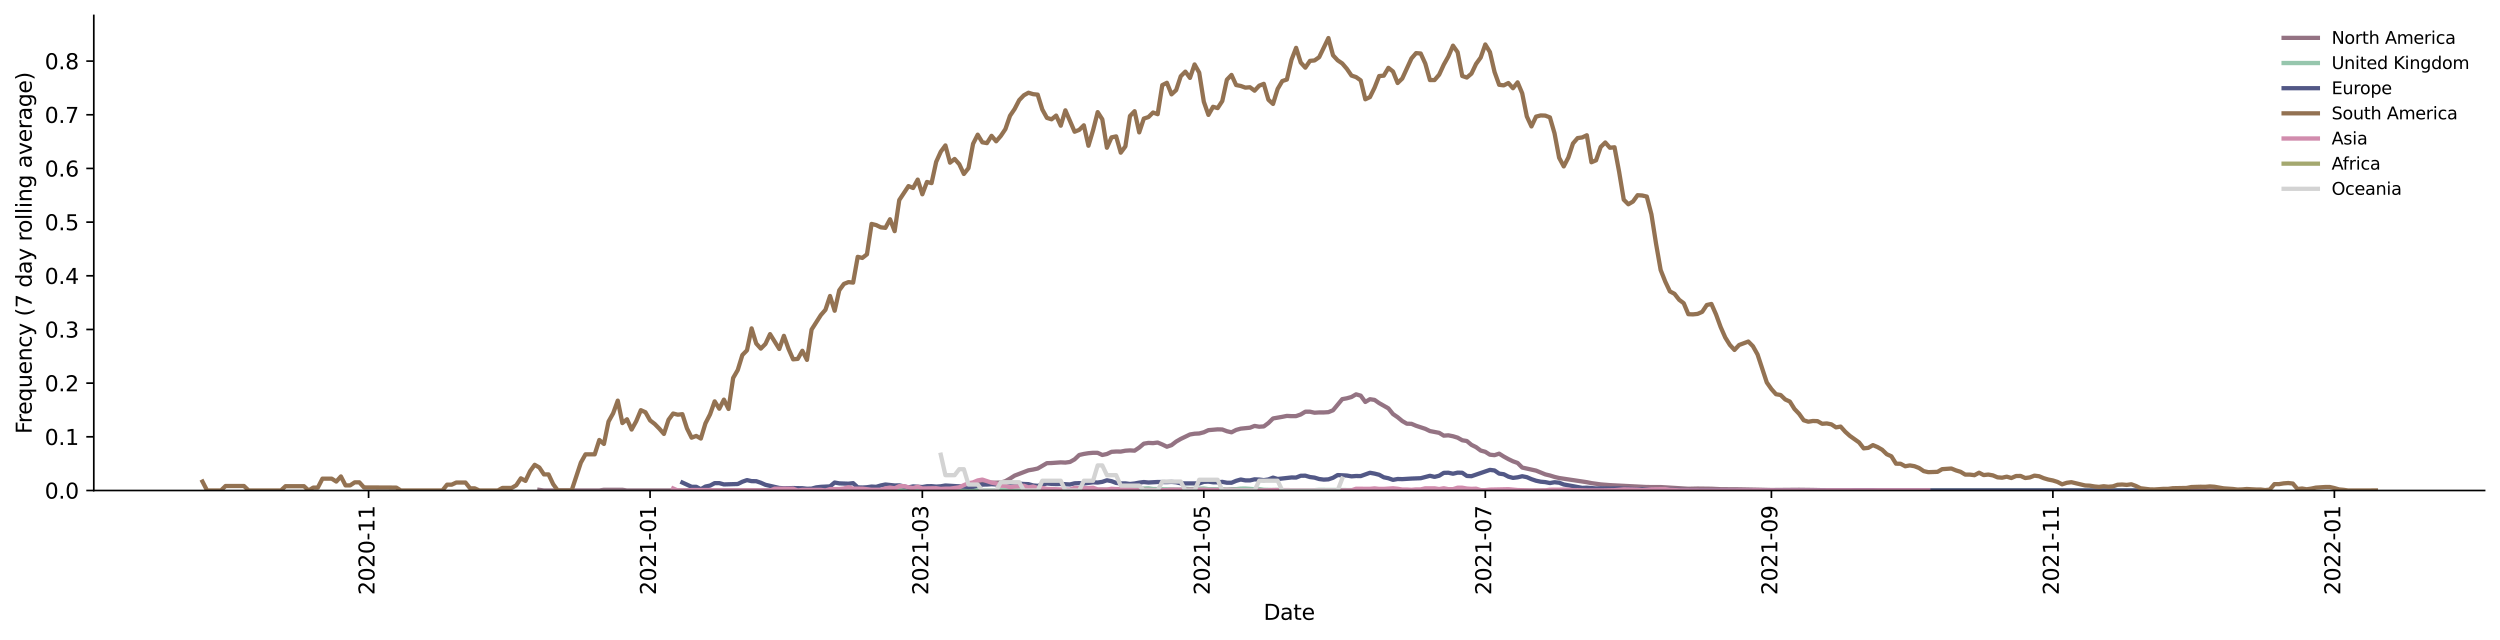 <?xml version="1.0" encoding="utf-8" standalone="no"?>
<!DOCTYPE svg PUBLIC "-//W3C//DTD SVG 1.1//EN"
  "http://www.w3.org/Graphics/SVG/1.1/DTD/svg11.dtd">
<svg xmlns:xlink="http://www.w3.org/1999/xlink" width="1166.981pt" height="298.621pt" viewBox="0 0 1166.981 298.621" xmlns="http://www.w3.org/2000/svg" version="1.1">
 <defs>
  <style type="text/css">*{stroke-linejoin: round; stroke-linecap: butt}</style>
 </defs>
 <g id="figure_1">
  <g id="patch_1">
   <path d="M 0 298.621 
L 1166.981 298.621 
L 1166.981 0 
L 0 0 
z
" style="fill: #ffffff"/>
  </g>
  <g id="axes_1">
   <g id="patch_2">
    <path d="M 43.781 228.96 
L 1159.781 228.96 
L 1159.781 7.2 
L 43.781 7.2 
z
" style="fill: #ffffff"/>
   </g>
   <g id="matplotlib.axis_1">
    <g id="xtick_1">
     <g id="line2d_1">
      <defs>
       <path id="m82db51ea83" d="M 0 0 
L 0 3.5 
" style="stroke: #000000; stroke-width: 0.8"/>
      </defs>
      <g>
       <use xlink:href="#m82db51ea83" x="172.053" y="228.96" style="stroke: #000000; stroke-width: 0.8"/>
      </g>
     </g>
     <g id="text_1">
      <!-- 2020-11 -->
      <g transform="translate(174.813 277.743)rotate(-90)scale(0.1 -0.1)">
       <defs>
        <path id="DejaVuSans-32" d="M 1228 531 
L 3431 531 
L 3431 0 
L 469 0 
L 469 531 
Q 828 903 1448 1529 
Q 2069 2156 2228 2338 
Q 2531 2678 2651 2914 
Q 2772 3150 2772 3378 
Q 2772 3750 2511 3984 
Q 2250 4219 1831 4219 
Q 1534 4219 1204 4116 
Q 875 4013 500 3803 
L 500 4441 
Q 881 4594 1212 4672 
Q 1544 4750 1819 4750 
Q 2544 4750 2975 4387 
Q 3406 4025 3406 3419 
Q 3406 3131 3298 2873 
Q 3191 2616 2906 2266 
Q 2828 2175 2409 1742 
Q 1991 1309 1228 531 
z
" transform="scale(0.016)"/>
        <path id="DejaVuSans-30" d="M 2034 4250 
Q 1547 4250 1301 3770 
Q 1056 3291 1056 2328 
Q 1056 1369 1301 889 
Q 1547 409 2034 409 
Q 2525 409 2770 889 
Q 3016 1369 3016 2328 
Q 3016 3291 2770 3770 
Q 2525 4250 2034 4250 
z
M 2034 4750 
Q 2819 4750 3233 4129 
Q 3647 3509 3647 2328 
Q 3647 1150 3233 529 
Q 2819 -91 2034 -91 
Q 1250 -91 836 529 
Q 422 1150 422 2328 
Q 422 3509 836 4129 
Q 1250 4750 2034 4750 
z
" transform="scale(0.016)"/>
        <path id="DejaVuSans-2d" d="M 313 2009 
L 1997 2009 
L 1997 1497 
L 313 1497 
L 313 2009 
z
" transform="scale(0.016)"/>
        <path id="DejaVuSans-31" d="M 794 531 
L 1825 531 
L 1825 4091 
L 703 3866 
L 703 4441 
L 1819 4666 
L 2450 4666 
L 2450 531 
L 3481 531 
L 3481 0 
L 794 0 
L 794 531 
z
" transform="scale(0.016)"/>
       </defs>
       <use xlink:href="#DejaVuSans-32"/>
       <use xlink:href="#DejaVuSans-30" x="63.623"/>
       <use xlink:href="#DejaVuSans-32" x="127.246"/>
       <use xlink:href="#DejaVuSans-30" x="190.869"/>
       <use xlink:href="#DejaVuSans-2d" x="254.492"/>
       <use xlink:href="#DejaVuSans-31" x="290.576"/>
       <use xlink:href="#DejaVuSans-31" x="354.199"/>
      </g>
     </g>
    </g>
    <g id="xtick_2">
     <g id="line2d_2">
      <g>
       <use xlink:href="#m82db51ea83" x="303.449" y="228.96" style="stroke: #000000; stroke-width: 0.8"/>
      </g>
     </g>
     <g id="text_2">
      <!-- 2021-01 -->
      <g transform="translate(306.208 277.743)rotate(-90)scale(0.1 -0.1)">
       <use xlink:href="#DejaVuSans-32"/>
       <use xlink:href="#DejaVuSans-30" x="63.623"/>
       <use xlink:href="#DejaVuSans-32" x="127.246"/>
       <use xlink:href="#DejaVuSans-31" x="190.869"/>
       <use xlink:href="#DejaVuSans-2d" x="254.492"/>
       <use xlink:href="#DejaVuSans-30" x="290.576"/>
       <use xlink:href="#DejaVuSans-31" x="354.199"/>
      </g>
     </g>
    </g>
    <g id="xtick_3">
     <g id="line2d_3">
      <g>
       <use xlink:href="#m82db51ea83" x="430.536" y="228.96" style="stroke: #000000; stroke-width: 0.8"/>
      </g>
     </g>
     <g id="text_3">
      <!-- 2021-03 -->
      <g transform="translate(433.296 277.743)rotate(-90)scale(0.1 -0.1)">
       <defs>
        <path id="DejaVuSans-33" d="M 2597 2516 
Q 3050 2419 3304 2112 
Q 3559 1806 3559 1356 
Q 3559 666 3084 287 
Q 2609 -91 1734 -91 
Q 1441 -91 1130 -33 
Q 819 25 488 141 
L 488 750 
Q 750 597 1062 519 
Q 1375 441 1716 441 
Q 2309 441 2620 675 
Q 2931 909 2931 1356 
Q 2931 1769 2642 2001 
Q 2353 2234 1838 2234 
L 1294 2234 
L 1294 2753 
L 1863 2753 
Q 2328 2753 2575 2939 
Q 2822 3125 2822 3475 
Q 2822 3834 2567 4026 
Q 2313 4219 1838 4219 
Q 1578 4219 1281 4162 
Q 984 4106 628 3988 
L 628 4550 
Q 988 4650 1302 4700 
Q 1616 4750 1894 4750 
Q 2613 4750 3031 4423 
Q 3450 4097 3450 3541 
Q 3450 3153 3228 2886 
Q 3006 2619 2597 2516 
z
" transform="scale(0.016)"/>
       </defs>
       <use xlink:href="#DejaVuSans-32"/>
       <use xlink:href="#DejaVuSans-30" x="63.623"/>
       <use xlink:href="#DejaVuSans-32" x="127.246"/>
       <use xlink:href="#DejaVuSans-31" x="190.869"/>
       <use xlink:href="#DejaVuSans-2d" x="254.492"/>
       <use xlink:href="#DejaVuSans-30" x="290.576"/>
       <use xlink:href="#DejaVuSans-33" x="354.199"/>
      </g>
     </g>
    </g>
    <g id="xtick_4">
     <g id="line2d_4">
      <g>
       <use xlink:href="#m82db51ea83" x="561.932" y="228.96" style="stroke: #000000; stroke-width: 0.8"/>
      </g>
     </g>
     <g id="text_4">
      <!-- 2021-05 -->
      <g transform="translate(564.691 277.743)rotate(-90)scale(0.1 -0.1)">
       <defs>
        <path id="DejaVuSans-35" d="M 691 4666 
L 3169 4666 
L 3169 4134 
L 1269 4134 
L 1269 2991 
Q 1406 3038 1543 3061 
Q 1681 3084 1819 3084 
Q 2600 3084 3056 2656 
Q 3513 2228 3513 1497 
Q 3513 744 3044 326 
Q 2575 -91 1722 -91 
Q 1428 -91 1123 -41 
Q 819 9 494 109 
L 494 744 
Q 775 591 1075 516 
Q 1375 441 1709 441 
Q 2250 441 2565 725 
Q 2881 1009 2881 1497 
Q 2881 1984 2565 2268 
Q 2250 2553 1709 2553 
Q 1456 2553 1204 2497 
Q 953 2441 691 2322 
L 691 4666 
z
" transform="scale(0.016)"/>
       </defs>
       <use xlink:href="#DejaVuSans-32"/>
       <use xlink:href="#DejaVuSans-30" x="63.623"/>
       <use xlink:href="#DejaVuSans-32" x="127.246"/>
       <use xlink:href="#DejaVuSans-31" x="190.869"/>
       <use xlink:href="#DejaVuSans-2d" x="254.492"/>
       <use xlink:href="#DejaVuSans-30" x="290.576"/>
       <use xlink:href="#DejaVuSans-35" x="354.199"/>
      </g>
     </g>
    </g>
    <g id="xtick_5">
     <g id="line2d_5">
      <g>
       <use xlink:href="#m82db51ea83" x="693.327" y="228.96" style="stroke: #000000; stroke-width: 0.8"/>
      </g>
     </g>
     <g id="text_5">
      <!-- 2021-07 -->
      <g transform="translate(696.087 277.743)rotate(-90)scale(0.1 -0.1)">
       <defs>
        <path id="DejaVuSans-37" d="M 525 4666 
L 3525 4666 
L 3525 4397 
L 1831 0 
L 1172 0 
L 2766 4134 
L 525 4134 
L 525 4666 
z
" transform="scale(0.016)"/>
       </defs>
       <use xlink:href="#DejaVuSans-32"/>
       <use xlink:href="#DejaVuSans-30" x="63.623"/>
       <use xlink:href="#DejaVuSans-32" x="127.246"/>
       <use xlink:href="#DejaVuSans-31" x="190.869"/>
       <use xlink:href="#DejaVuSans-2d" x="254.492"/>
       <use xlink:href="#DejaVuSans-30" x="290.576"/>
       <use xlink:href="#DejaVuSans-37" x="354.199"/>
      </g>
     </g>
    </g>
    <g id="xtick_6">
     <g id="line2d_6">
      <g>
       <use xlink:href="#m82db51ea83" x="826.877" y="228.96" style="stroke: #000000; stroke-width: 0.8"/>
      </g>
     </g>
     <g id="text_6">
      <!-- 2021-09 -->
      <g transform="translate(829.636 277.743)rotate(-90)scale(0.1 -0.1)">
       <defs>
        <path id="DejaVuSans-39" d="M 703 97 
L 703 672 
Q 941 559 1184 500 
Q 1428 441 1663 441 
Q 2288 441 2617 861 
Q 2947 1281 2994 2138 
Q 2813 1869 2534 1725 
Q 2256 1581 1919 1581 
Q 1219 1581 811 2004 
Q 403 2428 403 3163 
Q 403 3881 828 4315 
Q 1253 4750 1959 4750 
Q 2769 4750 3195 4129 
Q 3622 3509 3622 2328 
Q 3622 1225 3098 567 
Q 2575 -91 1691 -91 
Q 1453 -91 1209 -44 
Q 966 3 703 97 
z
M 1959 2075 
Q 2384 2075 2632 2365 
Q 2881 2656 2881 3163 
Q 2881 3666 2632 3958 
Q 2384 4250 1959 4250 
Q 1534 4250 1286 3958 
Q 1038 3666 1038 3163 
Q 1038 2656 1286 2365 
Q 1534 2075 1959 2075 
z
" transform="scale(0.016)"/>
       </defs>
       <use xlink:href="#DejaVuSans-32"/>
       <use xlink:href="#DejaVuSans-30" x="63.623"/>
       <use xlink:href="#DejaVuSans-32" x="127.246"/>
       <use xlink:href="#DejaVuSans-31" x="190.869"/>
       <use xlink:href="#DejaVuSans-2d" x="254.492"/>
       <use xlink:href="#DejaVuSans-30" x="290.576"/>
       <use xlink:href="#DejaVuSans-39" x="354.199"/>
      </g>
     </g>
    </g>
    <g id="xtick_7">
     <g id="line2d_7">
      <g>
       <use xlink:href="#m82db51ea83" x="958.272" y="228.96" style="stroke: #000000; stroke-width: 0.8"/>
      </g>
     </g>
     <g id="text_7">
      <!-- 2021-11 -->
      <g transform="translate(961.032 277.743)rotate(-90)scale(0.1 -0.1)">
       <use xlink:href="#DejaVuSans-32"/>
       <use xlink:href="#DejaVuSans-30" x="63.623"/>
       <use xlink:href="#DejaVuSans-32" x="127.246"/>
       <use xlink:href="#DejaVuSans-31" x="190.869"/>
       <use xlink:href="#DejaVuSans-2d" x="254.492"/>
       <use xlink:href="#DejaVuSans-31" x="290.576"/>
       <use xlink:href="#DejaVuSans-31" x="354.199"/>
      </g>
     </g>
    </g>
    <g id="xtick_8">
     <g id="line2d_8">
      <g>
       <use xlink:href="#m82db51ea83" x="1089.668" y="228.96" style="stroke: #000000; stroke-width: 0.8"/>
      </g>
     </g>
     <g id="text_8">
      <!-- 2022-01 -->
      <g transform="translate(1092.427 277.743)rotate(-90)scale(0.1 -0.1)">
       <use xlink:href="#DejaVuSans-32"/>
       <use xlink:href="#DejaVuSans-30" x="63.623"/>
       <use xlink:href="#DejaVuSans-32" x="127.246"/>
       <use xlink:href="#DejaVuSans-32" x="190.869"/>
       <use xlink:href="#DejaVuSans-2d" x="254.492"/>
       <use xlink:href="#DejaVuSans-30" x="290.576"/>
       <use xlink:href="#DejaVuSans-31" x="354.199"/>
      </g>
     </g>
    </g>
    <g id="text_9">
     <!-- Date -->
     <g transform="translate(589.83 289.341)scale(0.1 -0.1)">
      <defs>
       <path id="DejaVuSans-44" d="M 1259 4147 
L 1259 519 
L 2022 519 
Q 2988 519 3436 956 
Q 3884 1394 3884 2338 
Q 3884 3275 3436 3711 
Q 2988 4147 2022 4147 
L 1259 4147 
z
M 628 4666 
L 1925 4666 
Q 3281 4666 3915 4102 
Q 4550 3538 4550 2338 
Q 4550 1131 3912 565 
Q 3275 0 1925 0 
L 628 0 
L 628 4666 
z
" transform="scale(0.016)"/>
       <path id="DejaVuSans-61" d="M 2194 1759 
Q 1497 1759 1228 1600 
Q 959 1441 959 1056 
Q 959 750 1161 570 
Q 1363 391 1709 391 
Q 2188 391 2477 730 
Q 2766 1069 2766 1631 
L 2766 1759 
L 2194 1759 
z
M 3341 1997 
L 3341 0 
L 2766 0 
L 2766 531 
Q 2569 213 2275 61 
Q 1981 -91 1556 -91 
Q 1019 -91 701 211 
Q 384 513 384 1019 
Q 384 1609 779 1909 
Q 1175 2209 1959 2209 
L 2766 2209 
L 2766 2266 
Q 2766 2663 2505 2880 
Q 2244 3097 1772 3097 
Q 1472 3097 1187 3025 
Q 903 2953 641 2809 
L 641 3341 
Q 956 3463 1253 3523 
Q 1550 3584 1831 3584 
Q 2591 3584 2966 3190 
Q 3341 2797 3341 1997 
z
" transform="scale(0.016)"/>
       <path id="DejaVuSans-74" d="M 1172 4494 
L 1172 3500 
L 2356 3500 
L 2356 3053 
L 1172 3053 
L 1172 1153 
Q 1172 725 1289 603 
Q 1406 481 1766 481 
L 2356 481 
L 2356 0 
L 1766 0 
Q 1100 0 847 248 
Q 594 497 594 1153 
L 594 3053 
L 172 3053 
L 172 3500 
L 594 3500 
L 594 4494 
L 1172 4494 
z
" transform="scale(0.016)"/>
       <path id="DejaVuSans-65" d="M 3597 1894 
L 3597 1613 
L 953 1613 
Q 991 1019 1311 708 
Q 1631 397 2203 397 
Q 2534 397 2845 478 
Q 3156 559 3463 722 
L 3463 178 
Q 3153 47 2828 -22 
Q 2503 -91 2169 -91 
Q 1331 -91 842 396 
Q 353 884 353 1716 
Q 353 2575 817 3079 
Q 1281 3584 2069 3584 
Q 2775 3584 3186 3129 
Q 3597 2675 3597 1894 
z
M 3022 2063 
Q 3016 2534 2758 2815 
Q 2500 3097 2075 3097 
Q 1594 3097 1305 2825 
Q 1016 2553 972 2059 
L 3022 2063 
z
" transform="scale(0.016)"/>
      </defs>
      <use xlink:href="#DejaVuSans-44"/>
      <use xlink:href="#DejaVuSans-61" x="77.002"/>
      <use xlink:href="#DejaVuSans-74" x="138.281"/>
      <use xlink:href="#DejaVuSans-65" x="177.49"/>
     </g>
    </g>
   </g>
   <g id="matplotlib.axis_2">
    <g id="ytick_1">
     <g id="line2d_9">
      <defs>
       <path id="m515e24066c" d="M 0 0 
L -3.5 0 
" style="stroke: #000000; stroke-width: 0.8"/>
      </defs>
      <g>
       <use xlink:href="#m515e24066c" x="43.781" y="228.96" style="stroke: #000000; stroke-width: 0.8"/>
      </g>
     </g>
     <g id="text_10">
      <!-- 0.0 -->
      <g transform="translate(20.878 232.759)scale(0.1 -0.1)">
       <defs>
        <path id="DejaVuSans-2e" d="M 684 794 
L 1344 794 
L 1344 0 
L 684 0 
L 684 794 
z
" transform="scale(0.016)"/>
       </defs>
       <use xlink:href="#DejaVuSans-30"/>
       <use xlink:href="#DejaVuSans-2e" x="63.623"/>
       <use xlink:href="#DejaVuSans-30" x="95.41"/>
      </g>
     </g>
    </g>
    <g id="ytick_2">
     <g id="line2d_10">
      <g>
       <use xlink:href="#m515e24066c" x="43.781" y="203.904" style="stroke: #000000; stroke-width: 0.8"/>
      </g>
     </g>
     <g id="text_11">
      <!-- 0.1 -->
      <g transform="translate(20.878 207.704)scale(0.1 -0.1)">
       <use xlink:href="#DejaVuSans-30"/>
       <use xlink:href="#DejaVuSans-2e" x="63.623"/>
       <use xlink:href="#DejaVuSans-31" x="95.41"/>
      </g>
     </g>
    </g>
    <g id="ytick_3">
     <g id="line2d_11">
      <g>
       <use xlink:href="#m515e24066c" x="43.781" y="178.849" style="stroke: #000000; stroke-width: 0.8"/>
      </g>
     </g>
     <g id="text_12">
      <!-- 0.2 -->
      <g transform="translate(20.878 182.648)scale(0.1 -0.1)">
       <use xlink:href="#DejaVuSans-30"/>
       <use xlink:href="#DejaVuSans-2e" x="63.623"/>
       <use xlink:href="#DejaVuSans-32" x="95.41"/>
      </g>
     </g>
    </g>
    <g id="ytick_4">
     <g id="line2d_12">
      <g>
       <use xlink:href="#m515e24066c" x="43.781" y="153.793" style="stroke: #000000; stroke-width: 0.8"/>
      </g>
     </g>
     <g id="text_13">
      <!-- 0.3 -->
      <g transform="translate(20.878 157.593)scale(0.1 -0.1)">
       <use xlink:href="#DejaVuSans-30"/>
       <use xlink:href="#DejaVuSans-2e" x="63.623"/>
       <use xlink:href="#DejaVuSans-33" x="95.41"/>
      </g>
     </g>
    </g>
    <g id="ytick_5">
     <g id="line2d_13">
      <g>
       <use xlink:href="#m515e24066c" x="43.781" y="128.738" style="stroke: #000000; stroke-width: 0.8"/>
      </g>
     </g>
     <g id="text_14">
      <!-- 0.4 -->
      <g transform="translate(20.878 132.537)scale(0.1 -0.1)">
       <defs>
        <path id="DejaVuSans-34" d="M 2419 4116 
L 825 1625 
L 2419 1625 
L 2419 4116 
z
M 2253 4666 
L 3047 4666 
L 3047 1625 
L 3713 1625 
L 3713 1100 
L 3047 1100 
L 3047 0 
L 2419 0 
L 2419 1100 
L 313 1100 
L 313 1709 
L 2253 4666 
z
" transform="scale(0.016)"/>
       </defs>
       <use xlink:href="#DejaVuSans-30"/>
       <use xlink:href="#DejaVuSans-2e" x="63.623"/>
       <use xlink:href="#DejaVuSans-34" x="95.41"/>
      </g>
     </g>
    </g>
    <g id="ytick_6">
     <g id="line2d_14">
      <g>
       <use xlink:href="#m515e24066c" x="43.781" y="103.682" style="stroke: #000000; stroke-width: 0.8"/>
      </g>
     </g>
     <g id="text_15">
      <!-- 0.5 -->
      <g transform="translate(20.878 107.482)scale(0.1 -0.1)">
       <use xlink:href="#DejaVuSans-30"/>
       <use xlink:href="#DejaVuSans-2e" x="63.623"/>
       <use xlink:href="#DejaVuSans-35" x="95.41"/>
      </g>
     </g>
    </g>
    <g id="ytick_7">
     <g id="line2d_15">
      <g>
       <use xlink:href="#m515e24066c" x="43.781" y="78.627" style="stroke: #000000; stroke-width: 0.8"/>
      </g>
     </g>
     <g id="text_16">
      <!-- 0.6 -->
      <g transform="translate(20.878 82.426)scale(0.1 -0.1)">
       <defs>
        <path id="DejaVuSans-36" d="M 2113 2584 
Q 1688 2584 1439 2293 
Q 1191 2003 1191 1497 
Q 1191 994 1439 701 
Q 1688 409 2113 409 
Q 2538 409 2786 701 
Q 3034 994 3034 1497 
Q 3034 2003 2786 2293 
Q 2538 2584 2113 2584 
z
M 3366 4563 
L 3366 3988 
Q 3128 4100 2886 4159 
Q 2644 4219 2406 4219 
Q 1781 4219 1451 3797 
Q 1122 3375 1075 2522 
Q 1259 2794 1537 2939 
Q 1816 3084 2150 3084 
Q 2853 3084 3261 2657 
Q 3669 2231 3669 1497 
Q 3669 778 3244 343 
Q 2819 -91 2113 -91 
Q 1303 -91 875 529 
Q 447 1150 447 2328 
Q 447 3434 972 4092 
Q 1497 4750 2381 4750 
Q 2619 4750 2861 4703 
Q 3103 4656 3366 4563 
z
" transform="scale(0.016)"/>
       </defs>
       <use xlink:href="#DejaVuSans-30"/>
       <use xlink:href="#DejaVuSans-2e" x="63.623"/>
       <use xlink:href="#DejaVuSans-36" x="95.41"/>
      </g>
     </g>
    </g>
    <g id="ytick_8">
     <g id="line2d_16">
      <g>
       <use xlink:href="#m515e24066c" x="43.781" y="53.571" style="stroke: #000000; stroke-width: 0.8"/>
      </g>
     </g>
     <g id="text_17">
      <!-- 0.7 -->
      <g transform="translate(20.878 57.371)scale(0.1 -0.1)">
       <use xlink:href="#DejaVuSans-30"/>
       <use xlink:href="#DejaVuSans-2e" x="63.623"/>
       <use xlink:href="#DejaVuSans-37" x="95.41"/>
      </g>
     </g>
    </g>
    <g id="ytick_9">
     <g id="line2d_17">
      <g>
       <use xlink:href="#m515e24066c" x="43.781" y="28.516" style="stroke: #000000; stroke-width: 0.8"/>
      </g>
     </g>
     <g id="text_18">
      <!-- 0.8 -->
      <g transform="translate(20.878 32.315)scale(0.1 -0.1)">
       <defs>
        <path id="DejaVuSans-38" d="M 2034 2216 
Q 1584 2216 1326 1975 
Q 1069 1734 1069 1313 
Q 1069 891 1326 650 
Q 1584 409 2034 409 
Q 2484 409 2743 651 
Q 3003 894 3003 1313 
Q 3003 1734 2745 1975 
Q 2488 2216 2034 2216 
z
M 1403 2484 
Q 997 2584 770 2862 
Q 544 3141 544 3541 
Q 544 4100 942 4425 
Q 1341 4750 2034 4750 
Q 2731 4750 3128 4425 
Q 3525 4100 3525 3541 
Q 3525 3141 3298 2862 
Q 3072 2584 2669 2484 
Q 3125 2378 3379 2068 
Q 3634 1759 3634 1313 
Q 3634 634 3220 271 
Q 2806 -91 2034 -91 
Q 1263 -91 848 271 
Q 434 634 434 1313 
Q 434 1759 690 2068 
Q 947 2378 1403 2484 
z
M 1172 3481 
Q 1172 3119 1398 2916 
Q 1625 2713 2034 2713 
Q 2441 2713 2670 2916 
Q 2900 3119 2900 3481 
Q 2900 3844 2670 4047 
Q 2441 4250 2034 4250 
Q 1625 4250 1398 4047 
Q 1172 3844 1172 3481 
z
" transform="scale(0.016)"/>
       </defs>
       <use xlink:href="#DejaVuSans-30"/>
       <use xlink:href="#DejaVuSans-2e" x="63.623"/>
       <use xlink:href="#DejaVuSans-38" x="95.41"/>
      </g>
     </g>
    </g>
    <g id="text_19">
     <!-- Frequency (7 day rolling average) -->
     <g transform="translate(14.798 202.529)rotate(-90)scale(0.1 -0.1)">
      <defs>
       <path id="DejaVuSans-46" d="M 628 4666 
L 3309 4666 
L 3309 4134 
L 1259 4134 
L 1259 2759 
L 3109 2759 
L 3109 2228 
L 1259 2228 
L 1259 0 
L 628 0 
L 628 4666 
z
" transform="scale(0.016)"/>
       <path id="DejaVuSans-72" d="M 2631 2963 
Q 2534 3019 2420 3045 
Q 2306 3072 2169 3072 
Q 1681 3072 1420 2755 
Q 1159 2438 1159 1844 
L 1159 0 
L 581 0 
L 581 3500 
L 1159 3500 
L 1159 2956 
Q 1341 3275 1631 3429 
Q 1922 3584 2338 3584 
Q 2397 3584 2469 3576 
Q 2541 3569 2628 3553 
L 2631 2963 
z
" transform="scale(0.016)"/>
       <path id="DejaVuSans-71" d="M 947 1747 
Q 947 1113 1208 752 
Q 1469 391 1925 391 
Q 2381 391 2643 752 
Q 2906 1113 2906 1747 
Q 2906 2381 2643 2742 
Q 2381 3103 1925 3103 
Q 1469 3103 1208 2742 
Q 947 2381 947 1747 
z
M 2906 525 
Q 2725 213 2448 61 
Q 2172 -91 1784 -91 
Q 1150 -91 751 415 
Q 353 922 353 1747 
Q 353 2572 751 3078 
Q 1150 3584 1784 3584 
Q 2172 3584 2448 3432 
Q 2725 3281 2906 2969 
L 2906 3500 
L 3481 3500 
L 3481 -1331 
L 2906 -1331 
L 2906 525 
z
" transform="scale(0.016)"/>
       <path id="DejaVuSans-75" d="M 544 1381 
L 544 3500 
L 1119 3500 
L 1119 1403 
Q 1119 906 1312 657 
Q 1506 409 1894 409 
Q 2359 409 2629 706 
Q 2900 1003 2900 1516 
L 2900 3500 
L 3475 3500 
L 3475 0 
L 2900 0 
L 2900 538 
Q 2691 219 2414 64 
Q 2138 -91 1772 -91 
Q 1169 -91 856 284 
Q 544 659 544 1381 
z
M 1991 3584 
L 1991 3584 
z
" transform="scale(0.016)"/>
       <path id="DejaVuSans-6e" d="M 3513 2113 
L 3513 0 
L 2938 0 
L 2938 2094 
Q 2938 2591 2744 2837 
Q 2550 3084 2163 3084 
Q 1697 3084 1428 2787 
Q 1159 2491 1159 1978 
L 1159 0 
L 581 0 
L 581 3500 
L 1159 3500 
L 1159 2956 
Q 1366 3272 1645 3428 
Q 1925 3584 2291 3584 
Q 2894 3584 3203 3211 
Q 3513 2838 3513 2113 
z
" transform="scale(0.016)"/>
       <path id="DejaVuSans-63" d="M 3122 3366 
L 3122 2828 
Q 2878 2963 2633 3030 
Q 2388 3097 2138 3097 
Q 1578 3097 1268 2742 
Q 959 2388 959 1747 
Q 959 1106 1268 751 
Q 1578 397 2138 397 
Q 2388 397 2633 464 
Q 2878 531 3122 666 
L 3122 134 
Q 2881 22 2623 -34 
Q 2366 -91 2075 -91 
Q 1284 -91 818 406 
Q 353 903 353 1747 
Q 353 2603 823 3093 
Q 1294 3584 2113 3584 
Q 2378 3584 2631 3529 
Q 2884 3475 3122 3366 
z
" transform="scale(0.016)"/>
       <path id="DejaVuSans-79" d="M 2059 -325 
Q 1816 -950 1584 -1140 
Q 1353 -1331 966 -1331 
L 506 -1331 
L 506 -850 
L 844 -850 
Q 1081 -850 1212 -737 
Q 1344 -625 1503 -206 
L 1606 56 
L 191 3500 
L 800 3500 
L 1894 763 
L 2988 3500 
L 3597 3500 
L 2059 -325 
z
" transform="scale(0.016)"/>
       <path id="DejaVuSans-20" transform="scale(0.016)"/>
       <path id="DejaVuSans-28" d="M 1984 4856 
Q 1566 4138 1362 3434 
Q 1159 2731 1159 2009 
Q 1159 1288 1364 580 
Q 1569 -128 1984 -844 
L 1484 -844 
Q 1016 -109 783 600 
Q 550 1309 550 2009 
Q 550 2706 781 3412 
Q 1013 4119 1484 4856 
L 1984 4856 
z
" transform="scale(0.016)"/>
       <path id="DejaVuSans-64" d="M 2906 2969 
L 2906 4863 
L 3481 4863 
L 3481 0 
L 2906 0 
L 2906 525 
Q 2725 213 2448 61 
Q 2172 -91 1784 -91 
Q 1150 -91 751 415 
Q 353 922 353 1747 
Q 353 2572 751 3078 
Q 1150 3584 1784 3584 
Q 2172 3584 2448 3432 
Q 2725 3281 2906 2969 
z
M 947 1747 
Q 947 1113 1208 752 
Q 1469 391 1925 391 
Q 2381 391 2643 752 
Q 2906 1113 2906 1747 
Q 2906 2381 2643 2742 
Q 2381 3103 1925 3103 
Q 1469 3103 1208 2742 
Q 947 2381 947 1747 
z
" transform="scale(0.016)"/>
       <path id="DejaVuSans-6f" d="M 1959 3097 
Q 1497 3097 1228 2736 
Q 959 2375 959 1747 
Q 959 1119 1226 758 
Q 1494 397 1959 397 
Q 2419 397 2687 759 
Q 2956 1122 2956 1747 
Q 2956 2369 2687 2733 
Q 2419 3097 1959 3097 
z
M 1959 3584 
Q 2709 3584 3137 3096 
Q 3566 2609 3566 1747 
Q 3566 888 3137 398 
Q 2709 -91 1959 -91 
Q 1206 -91 779 398 
Q 353 888 353 1747 
Q 353 2609 779 3096 
Q 1206 3584 1959 3584 
z
" transform="scale(0.016)"/>
       <path id="DejaVuSans-6c" d="M 603 4863 
L 1178 4863 
L 1178 0 
L 603 0 
L 603 4863 
z
" transform="scale(0.016)"/>
       <path id="DejaVuSans-69" d="M 603 3500 
L 1178 3500 
L 1178 0 
L 603 0 
L 603 3500 
z
M 603 4863 
L 1178 4863 
L 1178 4134 
L 603 4134 
L 603 4863 
z
" transform="scale(0.016)"/>
       <path id="DejaVuSans-67" d="M 2906 1791 
Q 2906 2416 2648 2759 
Q 2391 3103 1925 3103 
Q 1463 3103 1205 2759 
Q 947 2416 947 1791 
Q 947 1169 1205 825 
Q 1463 481 1925 481 
Q 2391 481 2648 825 
Q 2906 1169 2906 1791 
z
M 3481 434 
Q 3481 -459 3084 -895 
Q 2688 -1331 1869 -1331 
Q 1566 -1331 1297 -1286 
Q 1028 -1241 775 -1147 
L 775 -588 
Q 1028 -725 1275 -790 
Q 1522 -856 1778 -856 
Q 2344 -856 2625 -561 
Q 2906 -266 2906 331 
L 2906 616 
Q 2728 306 2450 153 
Q 2172 0 1784 0 
Q 1141 0 747 490 
Q 353 981 353 1791 
Q 353 2603 747 3093 
Q 1141 3584 1784 3584 
Q 2172 3584 2450 3431 
Q 2728 3278 2906 2969 
L 2906 3500 
L 3481 3500 
L 3481 434 
z
" transform="scale(0.016)"/>
       <path id="DejaVuSans-76" d="M 191 3500 
L 800 3500 
L 1894 563 
L 2988 3500 
L 3597 3500 
L 2284 0 
L 1503 0 
L 191 3500 
z
" transform="scale(0.016)"/>
       <path id="DejaVuSans-29" d="M 513 4856 
L 1013 4856 
Q 1481 4119 1714 3412 
Q 1947 2706 1947 2009 
Q 1947 1309 1714 600 
Q 1481 -109 1013 -844 
L 513 -844 
Q 928 -128 1133 580 
Q 1338 1288 1338 2009 
Q 1338 2731 1133 3434 
Q 928 4138 513 4856 
z
" transform="scale(0.016)"/>
      </defs>
      <use xlink:href="#DejaVuSans-46"/>
      <use xlink:href="#DejaVuSans-72" x="50.27"/>
      <use xlink:href="#DejaVuSans-65" x="89.133"/>
      <use xlink:href="#DejaVuSans-71" x="150.656"/>
      <use xlink:href="#DejaVuSans-75" x="214.133"/>
      <use xlink:href="#DejaVuSans-65" x="277.512"/>
      <use xlink:href="#DejaVuSans-6e" x="339.035"/>
      <use xlink:href="#DejaVuSans-63" x="402.414"/>
      <use xlink:href="#DejaVuSans-79" x="457.395"/>
      <use xlink:href="#DejaVuSans-20" x="516.574"/>
      <use xlink:href="#DejaVuSans-28" x="548.361"/>
      <use xlink:href="#DejaVuSans-37" x="587.375"/>
      <use xlink:href="#DejaVuSans-20" x="650.998"/>
      <use xlink:href="#DejaVuSans-64" x="682.785"/>
      <use xlink:href="#DejaVuSans-61" x="746.262"/>
      <use xlink:href="#DejaVuSans-79" x="807.541"/>
      <use xlink:href="#DejaVuSans-20" x="866.721"/>
      <use xlink:href="#DejaVuSans-72" x="898.508"/>
      <use xlink:href="#DejaVuSans-6f" x="937.371"/>
      <use xlink:href="#DejaVuSans-6c" x="998.553"/>
      <use xlink:href="#DejaVuSans-6c" x="1026.336"/>
      <use xlink:href="#DejaVuSans-69" x="1054.119"/>
      <use xlink:href="#DejaVuSans-6e" x="1081.902"/>
      <use xlink:href="#DejaVuSans-67" x="1145.281"/>
      <use xlink:href="#DejaVuSans-20" x="1208.758"/>
      <use xlink:href="#DejaVuSans-61" x="1240.545"/>
      <use xlink:href="#DejaVuSans-76" x="1301.824"/>
      <use xlink:href="#DejaVuSans-65" x="1361.004"/>
      <use xlink:href="#DejaVuSans-72" x="1422.527"/>
      <use xlink:href="#DejaVuSans-61" x="1463.641"/>
      <use xlink:href="#DejaVuSans-67" x="1524.92"/>
      <use xlink:href="#DejaVuSans-65" x="1588.396"/>
      <use xlink:href="#DejaVuSans-29" x="1649.92"/>
     </g>
    </g>
   </g>
   <g id="line2d_18">
    <path d="M 251.752 228.662 
L 253.906 228.96 
L 279.755 228.96 
L 281.909 228.628 
L 290.525 228.628 
L 292.679 228.96 
L 380.994 228.879 
L 391.764 228.792 
L 398.226 228.836 
L 404.688 228.792 
L 413.304 228.85 
L 424.074 228.441 
L 430.536 228.424 
L 434.844 228.048 
L 447.769 227.295 
L 449.923 227.335 
L 454.231 226.33 
L 456.385 225.778 
L 458.539 225.643 
L 460.693 225.334 
L 467.155 225.28 
L 469.309 224.609 
L 471.463 223.392 
L 473.617 222.016 
L 480.079 219.532 
L 482.233 219.179 
L 484.387 218.703 
L 488.695 216.197 
L 490.849 216.138 
L 495.157 215.829 
L 497.311 215.929 
L 499.465 215.634 
L 501.619 214.425 
L 503.773 212.387 
L 505.927 211.894 
L 508.081 211.546 
L 510.235 211.359 
L 512.389 211.381 
L 514.543 212.377 
L 516.697 211.924 
L 518.851 210.914 
L 521.005 210.77 
L 523.159 210.801 
L 525.313 210.388 
L 527.467 210.243 
L 529.621 210.365 
L 531.775 208.92 
L 533.929 207.096 
L 536.084 206.744 
L 538.238 206.85 
L 540.392 206.573 
L 542.546 207.474 
L 544.7 208.523 
L 546.854 207.793 
L 549.008 206.132 
L 551.162 204.883 
L 555.47 202.806 
L 557.624 202.453 
L 559.778 202.342 
L 561.932 201.788 
L 564.086 200.792 
L 568.394 200.422 
L 570.548 200.479 
L 572.702 201.29 
L 574.856 201.798 
L 577.01 200.686 
L 579.164 200.086 
L 583.472 199.659 
L 585.626 198.818 
L 587.78 199.191 
L 589.934 199.049 
L 592.088 197.453 
L 594.242 195.331 
L 598.55 194.576 
L 600.704 194.141 
L 602.858 194.259 
L 605.012 194.231 
L 607.166 193.473 
L 609.32 192.181 
L 611.474 192.175 
L 613.628 192.654 
L 615.782 192.518 
L 617.936 192.52 
L 620.09 192.387 
L 622.244 191.513 
L 626.553 186.315 
L 628.707 185.916 
L 630.861 185.318 
L 633.015 184.067 
L 635.169 184.693 
L 637.323 187.634 
L 639.477 186.349 
L 641.631 186.676 
L 643.785 188.176 
L 648.093 190.63 
L 650.247 193.278 
L 652.401 194.751 
L 654.555 196.53 
L 656.709 197.777 
L 658.863 197.834 
L 661.017 198.751 
L 665.325 200.178 
L 667.479 201.215 
L 671.787 202.046 
L 673.941 203.359 
L 676.095 203.207 
L 678.249 203.641 
L 680.403 204.296 
L 682.557 205.502 
L 684.711 205.865 
L 686.865 207.659 
L 689.019 208.723 
L 691.173 210.313 
L 693.327 210.9 
L 695.481 212.251 
L 697.635 212.467 
L 699.789 211.764 
L 701.943 213.114 
L 704.097 214.304 
L 706.251 215.335 
L 708.405 216.104 
L 710.559 218.255 
L 717.022 219.679 
L 721.33 221.437 
L 723.484 221.954 
L 725.638 222.62 
L 727.792 223.134 
L 740.716 225.082 
L 742.87 225.517 
L 747.178 226.116 
L 751.486 226.459 
L 768.718 227.345 
L 775.18 227.358 
L 788.104 228.154 
L 792.412 228.053 
L 798.874 228.135 
L 803.183 228.353 
L 811.799 228.408 
L 820.415 228.573 
L 826.877 228.732 
L 839.801 228.618 
L 846.263 228.703 
L 850.571 228.803 
L 863.495 228.8 
L 984.121 228.955 
L 1007.815 228.95 
L 1033.663 228.96 
L 1040.125 228.955 
L 1040.125 228.955 
" clip-path="url(#pf980e53c08)" style="fill: none; stroke: #947383; stroke-width: 2; stroke-linecap: square"/>
   </g>
   <g id="line2d_19">
    <path d="M 385.302 228.906 
L 391.764 228.96 
L 445.614 228.858 
L 467.155 228.81 
L 477.925 228.932 
L 488.695 228.91 
L 495.157 228.884 
L 508.081 228.615 
L 510.235 228.676 
L 514.543 228.522 
L 525.313 228.642 
L 527.467 228.283 
L 536.084 227.921 
L 538.238 228.254 
L 551.162 228.49 
L 553.316 228.109 
L 555.47 228.27 
L 561.932 227.996 
L 564.086 228.335 
L 570.548 228.349 
L 572.702 228.497 
L 574.856 228.341 
L 577.01 228.339 
L 579.164 228.071 
L 581.318 228.043 
L 585.626 228.36 
L 587.78 228.266 
L 589.934 228.602 
L 594.242 228.711 
L 596.396 228.652 
L 598.55 228.805 
L 609.32 228.856 
L 611.474 228.918 
L 615.782 228.669 
L 650.247 228.883 
L 654.555 228.831 
L 661.017 228.893 
L 665.325 228.946 
L 1020.739 228.955 
L 1020.739 228.955 
" clip-path="url(#pf980e53c08)" style="fill: none; stroke: #96c6ad; stroke-width: 2; stroke-linecap: square"/>
   </g>
   <g id="line2d_20">
    <path d="M 318.527 225.246 
L 322.835 227.232 
L 324.989 227.232 
L 327.143 228.356 
L 329.297 227.119 
L 331.451 226.672 
L 333.605 225.52 
L 335.759 225.52 
L 337.913 226.123 
L 344.375 225.931 
L 346.529 224.872 
L 348.683 224.107 
L 350.837 224.598 
L 352.991 224.614 
L 355.145 225.345 
L 357.299 226.302 
L 363.762 227.78 
L 365.916 227.931 
L 370.224 227.83 
L 374.532 227.901 
L 376.686 228.146 
L 378.84 228.091 
L 380.994 227.511 
L 383.148 227.259 
L 387.456 227.042 
L 389.61 225.233 
L 391.764 225.633 
L 396.072 225.788 
L 398.226 225.532 
L 400.38 227.501 
L 402.534 227.572 
L 404.688 227.449 
L 406.842 227.124 
L 408.996 227.253 
L 411.15 226.608 
L 413.304 226.162 
L 417.612 226.618 
L 419.766 226.572 
L 424.074 227.516 
L 426.228 227.053 
L 430.536 227.345 
L 432.69 226.971 
L 434.844 226.93 
L 436.998 227.142 
L 439.152 227.003 
L 441.306 226.629 
L 452.077 227.284 
L 454.231 227.233 
L 458.539 226.204 
L 460.693 226.17 
L 462.847 226.02 
L 467.155 226.266 
L 469.309 226.568 
L 471.463 225.718 
L 473.617 225.607 
L 477.925 225.924 
L 480.079 225.997 
L 482.233 226.599 
L 484.387 226.794 
L 488.695 225.668 
L 490.849 225.878 
L 493.003 225.961 
L 495.157 225.919 
L 499.465 226.144 
L 501.619 225.613 
L 503.773 225.521 
L 505.927 225.687 
L 510.235 225.139 
L 512.389 225.248 
L 514.543 224.928 
L 516.697 224.188 
L 518.851 224.609 
L 521.005 225.427 
L 523.159 225.637 
L 525.313 225.641 
L 527.467 225.925 
L 529.621 225.69 
L 531.775 225.289 
L 533.929 225.01 
L 536.084 225.23 
L 540.392 224.99 
L 544.7 225.056 
L 546.854 224.942 
L 549.008 225.129 
L 551.162 225.63 
L 559.778 225.672 
L 561.932 224.925 
L 564.086 224.817 
L 566.24 225.131 
L 568.394 225.147 
L 570.548 224.933 
L 572.702 225.328 
L 574.856 225.354 
L 577.01 224.458 
L 579.164 223.835 
L 581.318 224.24 
L 583.472 224.252 
L 585.626 223.748 
L 587.78 223.848 
L 589.934 224.135 
L 592.088 223.797 
L 594.242 222.954 
L 596.396 223.59 
L 602.858 222.88 
L 605.012 222.92 
L 607.166 222.082 
L 609.32 222.042 
L 611.474 222.679 
L 613.628 222.956 
L 615.782 223.604 
L 617.936 223.874 
L 620.09 223.759 
L 622.244 223.029 
L 624.399 221.755 
L 628.707 221.987 
L 630.861 222.358 
L 633.015 222.195 
L 635.169 222.238 
L 639.477 220.687 
L 641.631 221.075 
L 643.785 221.619 
L 645.939 222.796 
L 648.093 223.245 
L 650.247 223.998 
L 652.401 223.594 
L 654.555 223.655 
L 658.863 223.395 
L 663.171 223.227 
L 667.479 222.094 
L 669.633 222.602 
L 671.787 222.062 
L 673.941 220.725 
L 676.095 220.665 
L 678.249 221.129 
L 680.403 220.625 
L 682.557 220.682 
L 684.711 222.169 
L 686.865 222.28 
L 695.481 219.34 
L 697.635 219.611 
L 699.789 221.077 
L 701.943 221.371 
L 704.097 222.491 
L 706.251 223.078 
L 708.405 222.814 
L 710.559 222.308 
L 712.714 222.736 
L 714.868 223.674 
L 717.022 224.402 
L 719.176 224.853 
L 721.33 225.047 
L 723.484 225.482 
L 725.638 225.099 
L 727.792 225.325 
L 729.946 226.151 
L 738.562 227.73 
L 740.716 227.657 
L 745.024 227.998 
L 747.178 227.926 
L 751.486 228.04 
L 755.794 227.986 
L 757.948 228.149 
L 760.102 228.149 
L 764.41 228.429 
L 794.566 228.858 
L 822.569 228.891 
L 846.263 228.895 
L 863.495 228.933 
L 865.649 228.802 
L 874.265 228.789 
L 876.419 228.935 
L 1018.585 228.956 
L 1018.585 228.956 
" clip-path="url(#pf980e53c08)" style="fill: none; stroke: #525886; stroke-width: 2; stroke-linecap: square"/>
   </g>
   <g id="line2d_21">
    <path d="M 94.509 224.784 
L 96.663 228.96 
L 103.125 228.96 
L 105.279 226.872 
L 113.895 226.872 
L 116.049 228.96 
L 131.127 228.96 
L 133.281 226.956 
L 141.897 226.956 
L 144.051 228.96 
L 146.205 227.606 
L 148.359 227.606 
L 150.513 223.43 
L 154.821 223.43 
L 156.975 224.784 
L 159.129 222.398 
L 161.283 226.574 
L 163.437 226.574 
L 165.591 225.142 
L 167.745 225.142 
L 169.899 227.528 
L 184.978 227.606 
L 187.132 228.96 
L 206.518 228.96 
L 208.672 226.251 
L 210.826 226.251 
L 212.98 225.249 
L 217.288 225.249 
L 219.442 227.958 
L 221.596 227.958 
L 223.75 228.96 
L 232.366 228.96 
L 234.52 227.767 
L 238.828 227.767 
L 240.982 226.514 
L 243.136 223.281 
L 245.29 224.474 
L 247.444 219.919 
L 249.598 216.971 
L 251.752 218.224 
L 253.906 221.457 
L 256.06 221.457 
L 258.214 226.012 
L 260.368 228.96 
L 266.83 228.96 
L 271.139 215.944 
L 273.293 212.09 
L 277.601 212.09 
L 279.755 205.381 
L 281.909 207.227 
L 284.063 196.764 
L 286.217 192.909 
L 288.371 187.014 
L 290.525 197.483 
L 292.679 195.719 
L 294.833 200.515 
L 296.987 196.615 
L 299.141 191.469 
L 301.295 192.436 
L 303.449 196.239 
L 305.603 197.899 
L 307.757 200.086 
L 309.911 202.55 
L 312.065 195.95 
L 314.219 193.037 
L 316.373 193.578 
L 318.527 193.336 
L 320.681 199.986 
L 322.835 204.301 
L 324.989 203.493 
L 327.143 204.712 
L 329.297 197.615 
L 331.451 193.418 
L 333.605 187.352 
L 335.759 190.787 
L 337.913 186.547 
L 340.067 190.906 
L 342.221 176.442 
L 344.375 172.724 
L 346.529 165.721 
L 348.683 163.533 
L 350.837 153.29 
L 352.991 160.335 
L 355.145 162.722 
L 357.299 160.555 
L 359.454 155.971 
L 363.762 162.9 
L 365.916 156.773 
L 368.07 162.826 
L 370.224 167.73 
L 372.378 167.527 
L 374.532 163.736 
L 376.686 167.987 
L 378.84 153.849 
L 383.148 147.096 
L 385.302 144.621 
L 387.456 138.175 
L 389.61 145.043 
L 391.764 135.498 
L 393.918 132.536 
L 396.072 131.679 
L 398.226 131.924 
L 400.38 119.888 
L 402.534 120.4 
L 404.688 118.711 
L 406.842 104.526 
L 408.996 105.067 
L 411.15 106.112 
L 413.304 106.36 
L 415.458 102.347 
L 417.612 107.902 
L 419.766 93.385 
L 424.074 86.868 
L 426.228 87.755 
L 428.382 83.841 
L 430.536 90.691 
L 432.69 84.941 
L 434.844 85.472 
L 436.998 75.55 
L 439.152 70.804 
L 441.306 67.883 
L 443.46 75.926 
L 445.614 74.204 
L 447.769 76.623 
L 449.923 81.21 
L 452.077 78.491 
L 454.231 67.108 
L 456.385 62.866 
L 458.539 66.426 
L 460.693 66.808 
L 462.847 63.403 
L 465.001 65.952 
L 467.155 63.469 
L 469.309 60.269 
L 471.463 54.049 
L 473.617 50.864 
L 475.771 46.723 
L 477.925 44.484 
L 480.079 43.287 
L 482.233 43.953 
L 484.387 44.176 
L 486.541 51.12 
L 488.695 55.023 
L 490.849 55.695 
L 493.003 53.951 
L 495.157 58.67 
L 497.311 51.501 
L 501.619 61.485 
L 503.773 60.626 
L 505.927 58.494 
L 508.081 68.031 
L 510.235 60.807 
L 512.389 52.338 
L 514.543 55.696 
L 516.697 68.955 
L 518.851 64.123 
L 521.005 63.662 
L 523.159 71.257 
L 525.313 68.337 
L 527.467 54.149 
L 529.621 51.913 
L 531.775 61.793 
L 533.929 55.347 
L 536.084 54.653 
L 538.238 52.524 
L 540.392 53.302 
L 542.546 39.738 
L 544.7 38.651 
L 546.854 44.035 
L 549.008 42.068 
L 551.162 35.592 
L 553.316 33.433 
L 555.47 36.358 
L 557.624 30.078 
L 559.778 33.889 
L 561.932 47.495 
L 564.086 53.633 
L 566.24 49.851 
L 568.394 50.46 
L 570.548 47.165 
L 572.702 37.205 
L 574.856 34.976 
L 577.01 39.698 
L 579.164 40.121 
L 581.318 40.903 
L 583.472 40.73 
L 585.626 42.335 
L 587.78 39.996 
L 589.934 39.141 
L 592.088 46.556 
L 594.242 48.515 
L 596.396 41.509 
L 598.55 37.838 
L 600.704 37.125 
L 602.858 27.915 
L 605.012 22.331 
L 607.166 29.183 
L 609.32 31.582 
L 611.474 28.418 
L 613.628 28.204 
L 615.782 26.693 
L 620.09 17.76 
L 622.244 25.81 
L 624.399 28.147 
L 626.553 29.618 
L 628.707 32.132 
L 630.861 35.268 
L 633.015 35.992 
L 635.169 37.526 
L 637.323 46.336 
L 639.477 45.331 
L 641.631 40.949 
L 643.785 35.495 
L 645.939 35.324 
L 648.093 31.664 
L 650.247 33.382 
L 652.401 38.746 
L 654.555 36.663 
L 658.863 27.266 
L 661.017 24.791 
L 663.171 24.974 
L 665.325 29.694 
L 667.479 37.369 
L 669.633 37.362 
L 671.787 34.859 
L 673.941 30.185 
L 676.095 26.328 
L 678.249 21.319 
L 680.403 24.353 
L 682.557 35.465 
L 684.711 36.195 
L 686.865 34.366 
L 689.019 29.831 
L 691.173 26.857 
L 693.327 20.759 
L 695.481 24.296 
L 697.635 33.583 
L 699.789 39.578 
L 701.943 39.849 
L 704.097 38.763 
L 706.251 41.178 
L 708.405 38.441 
L 710.559 43.558 
L 712.714 54.366 
L 714.868 59.011 
L 717.022 54.438 
L 719.176 53.887 
L 721.33 53.964 
L 723.484 54.805 
L 725.638 62.214 
L 727.792 73.635 
L 729.946 77.676 
L 732.1 73.526 
L 734.254 66.964 
L 736.408 64.457 
L 738.562 64.152 
L 740.716 63.137 
L 742.87 75.739 
L 745.024 74.826 
L 747.178 68.617 
L 749.332 66.508 
L 751.486 68.967 
L 753.64 68.749 
L 755.794 80.203 
L 757.948 93.197 
L 760.102 95.35 
L 762.256 94.086 
L 764.41 91.121 
L 766.564 91.255 
L 768.718 91.755 
L 770.872 100.049 
L 773.026 113.738 
L 775.18 126.023 
L 777.334 131.453 
L 779.488 136.012 
L 781.642 137.147 
L 783.796 139.914 
L 785.95 141.547 
L 788.104 146.666 
L 790.258 146.75 
L 792.412 146.528 
L 794.566 145.584 
L 796.72 142.374 
L 798.874 141.888 
L 801.029 146.764 
L 803.183 152.657 
L 805.337 157.545 
L 807.491 161.007 
L 809.645 163.349 
L 811.799 161.044 
L 816.107 159.43 
L 818.261 161.619 
L 820.415 165.471 
L 824.723 178.533 
L 826.877 181.602 
L 829.031 184.017 
L 831.185 184.389 
L 833.339 186.465 
L 835.493 187.444 
L 837.647 190.906 
L 839.801 193.157 
L 841.955 196.178 
L 844.109 196.852 
L 846.263 196.51 
L 848.417 196.587 
L 850.571 197.817 
L 852.725 197.656 
L 854.879 198.083 
L 857.033 199.494 
L 859.187 199.125 
L 861.341 201.527 
L 863.495 203.464 
L 867.803 206.523 
L 869.957 209.291 
L 872.111 209.056 
L 874.265 207.774 
L 876.419 208.69 
L 878.573 209.936 
L 880.727 212.024 
L 882.881 212.982 
L 885.035 216.437 
L 887.189 216.485 
L 889.343 217.648 
L 891.498 217.252 
L 893.652 217.619 
L 895.806 218.46 
L 897.96 219.908 
L 900.114 220.402 
L 904.422 220.25 
L 906.576 219.004 
L 910.884 218.703 
L 913.038 219.578 
L 915.192 220.243 
L 917.346 221.54 
L 919.5 221.538 
L 921.654 221.811 
L 923.808 220.657 
L 925.962 221.763 
L 928.116 221.52 
L 930.27 221.908 
L 932.424 222.816 
L 934.578 222.99 
L 936.732 222.506 
L 938.886 223.131 
L 941.04 222.211 
L 943.194 222.167 
L 945.348 223.135 
L 947.502 222.862 
L 949.656 222.027 
L 951.81 222.309 
L 953.964 223.204 
L 956.118 223.849 
L 958.272 224.279 
L 960.426 224.963 
L 962.58 226.075 
L 964.734 225.371 
L 966.888 225.076 
L 973.35 226.619 
L 975.504 226.708 
L 977.658 227.076 
L 979.813 227.28 
L 981.967 226.97 
L 984.121 227.217 
L 986.275 227.04 
L 988.429 226.288 
L 990.583 226.171 
L 992.737 226.354 
L 994.891 226.061 
L 997.045 226.853 
L 999.199 227.923 
L 1003.507 228.435 
L 1005.661 228.481 
L 1009.969 228.193 
L 1012.123 228.193 
L 1014.277 227.894 
L 1020.739 227.777 
L 1022.893 227.35 
L 1027.201 227.215 
L 1029.355 227.255 
L 1031.509 227.059 
L 1033.663 227.214 
L 1037.971 227.962 
L 1042.279 228.25 
L 1044.433 228.521 
L 1046.587 228.458 
L 1048.741 228.267 
L 1053.049 228.503 
L 1055.203 228.503 
L 1057.357 228.768 
L 1059.511 228.541 
L 1061.665 225.993 
L 1063.819 225.993 
L 1065.973 225.635 
L 1068.128 225.473 
L 1070.282 225.718 
L 1072.436 228.266 
L 1074.59 228.041 
L 1076.744 228.399 
L 1078.898 228.074 
L 1081.052 227.615 
L 1085.36 227.336 
L 1087.514 227.336 
L 1089.668 227.823 
L 1091.822 228.456 
L 1093.976 228.651 
L 1096.13 228.96 
L 1109.054 228.929 
L 1109.054 228.929 
" clip-path="url(#pf980e53c08)" style="fill: none; stroke: #937252; stroke-width: 2; stroke-linecap: square"/>
   </g>
   <g id="line2d_22">
    <path d="M 314.219 228.01 
L 316.373 228.96 
L 320.681 228.96 
L 322.835 228.723 
L 331.451 228.723 
L 333.605 228.96 
L 359.454 228.96 
L 361.608 228.106 
L 370.224 228.106 
L 372.378 228.96 
L 374.532 228.67 
L 383.148 228.67 
L 385.302 228.96 
L 387.456 228.283 
L 391.764 228.283 
L 393.918 228.015 
L 396.072 227.425 
L 398.226 228.102 
L 402.534 228.102 
L 406.842 228.619 
L 411.15 228.619 
L 413.304 227.951 
L 415.458 227.603 
L 417.612 227.944 
L 419.766 226.921 
L 421.92 226.921 
L 424.074 227.48 
L 426.228 227.828 
L 428.382 227.169 
L 430.536 228.01 
L 436.998 227.899 
L 439.152 228.22 
L 441.306 228.092 
L 443.46 228.092 
L 447.769 227.472 
L 449.923 226.456 
L 452.077 225.582 
L 454.231 225.177 
L 456.385 224.259 
L 458.539 223.867 
L 462.847 225.29 
L 465.001 225.695 
L 467.155 226.749 
L 469.309 226.771 
L 471.463 227.431 
L 473.617 227.091 
L 475.771 226.992 
L 477.925 226.748 
L 480.079 227.506 
L 482.233 227.134 
L 484.387 227.773 
L 486.541 227.787 
L 488.695 228.199 
L 497.311 228.518 
L 499.465 228.518 
L 501.619 227.712 
L 503.773 227.865 
L 508.081 227.814 
L 510.235 227.661 
L 512.389 228.464 
L 516.697 228.527 
L 518.851 228.151 
L 521.005 228.304 
L 523.159 228.265 
L 525.313 228.382 
L 527.467 228.337 
L 529.621 228.779 
L 531.775 228.614 
L 536.084 228.708 
L 542.546 228.795 
L 544.7 228.763 
L 546.854 228.561 
L 561.932 228.581 
L 564.086 228.724 
L 574.856 228.63 
L 579.164 228.805 
L 585.626 228.96 
L 592.088 228.876 
L 594.242 228.736 
L 607.166 228.807 
L 617.936 228.913 
L 630.861 228.9 
L 633.015 228.127 
L 639.477 228.187 
L 641.631 227.964 
L 643.785 228.216 
L 645.939 228.216 
L 650.247 227.928 
L 652.401 228.152 
L 654.555 228.508 
L 656.709 228.508 
L 658.863 228.648 
L 661.017 228.44 
L 663.171 228.44 
L 665.325 227.939 
L 669.633 227.939 
L 671.787 228.295 
L 673.941 227.908 
L 676.095 228.34 
L 678.249 228.34 
L 680.403 227.657 
L 682.557 227.657 
L 684.711 228.045 
L 686.865 228.192 
L 689.019 228.104 
L 691.173 228.786 
L 693.327 228.786 
L 695.481 228.539 
L 699.789 228.45 
L 704.097 228.346 
L 708.405 228.749 
L 714.868 228.944 
L 721.33 228.889 
L 723.484 228.597 
L 732.1 228.531 
L 734.254 228.822 
L 736.408 228.807 
L 740.716 228.908 
L 747.178 228.934 
L 751.486 228.849 
L 753.64 228.807 
L 757.948 228.417 
L 762.256 228.501 
L 764.41 228.569 
L 766.564 228.809 
L 770.872 228.392 
L 777.334 228.3 
L 779.488 228.658 
L 783.796 228.871 
L 796.72 228.96 
L 820.415 228.861 
L 829.031 228.909 
L 900.114 228.89 
L 900.114 228.89 
" clip-path="url(#pf980e53c08)" style="fill: none; stroke: #d18cad; stroke-width: 2; stroke-linecap: square"/>
   </g>
   <g id="line2d_23">
    <path clip-path="url(#pf980e53c08)" style="fill: none; stroke: #a4a86f; stroke-width: 2; stroke-linecap: square"/>
   </g>
   <g id="line2d_24">
    <path d="M 439.152 212.256 
L 441.306 221.801 
L 443.46 221.801 
L 445.614 221.801 
L 447.769 219.017 
L 449.923 219.017 
L 452.077 226.176 
L 454.231 226.176 
L 456.385 226.176 
L 458.539 228.96 
L 460.693 228.96 
L 462.847 228.96 
L 465.001 228.96 
L 467.155 225.105 
L 469.309 225.105 
L 471.463 225.105 
L 473.617 225.105 
L 475.771 225.105 
L 477.925 228.96 
L 480.079 228.96 
L 482.233 228.96 
L 484.387 228.96 
L 486.541 224.404 
L 488.695 224.404 
L 490.849 224.404 
L 493.003 224.404 
L 495.157 224.404 
L 497.311 228.96 
L 499.465 228.96 
L 501.619 228.96 
L 503.773 228.96 
L 505.927 224.404 
L 508.081 224.404 
L 510.235 224.404 
L 512.389 217.246 
L 514.543 217.246 
L 516.697 221.801 
L 518.851 221.801 
L 521.005 221.801 
L 523.159 226.682 
L 525.313 226.682 
L 527.467 226.682 
L 529.621 226.682 
L 531.775 226.682 
L 533.929 228.96 
L 536.084 228.96 
L 538.238 228.96 
L 540.392 228.96 
L 542.546 224.784 
L 544.7 224.784 
L 546.854 224.784 
L 549.008 224.784 
L 551.162 224.784 
L 553.316 228.96 
L 555.47 228.96 
L 557.624 228.96 
L 559.778 223.949 
L 561.932 223.949 
L 564.086 223.949 
L 566.24 223.949 
L 568.394 223.949 
L 570.548 228.96 
L 572.702 228.96 
L 574.856 228.96 
L 577.01 228.96 
L 579.164 228.96 
L 581.318 228.96 
L 583.472 228.96 
L 585.626 228.96 
L 587.78 224.404 
L 589.934 224.404 
L 592.088 224.404 
L 594.242 224.404 
L 596.396 224.404 
L 598.55 228.96 
L 600.704 228.96 
L 602.858 228.96 
L 605.012 228.96 
L 607.166 228.96 
L 609.32 228.96 
L 611.474 228.96 
L 613.628 228.96 
L 615.782 228.96 
L 617.936 228.96 
L 620.09 228.96 
L 622.244 228.96 
L 624.399 228.96 
L 626.553 223.392 
" clip-path="url(#pf980e53c08)" style="fill: none; stroke: #d3d3d3; stroke-width: 2; stroke-linecap: square"/>
   </g>
   <g id="patch_3">
    <path d="M 43.781 228.96 
L 43.781 7.2 
" style="fill: none; stroke: #000000; stroke-width: 0.8; stroke-linejoin: miter; stroke-linecap: square"/>
   </g>
   <g id="patch_4">
    <path d="M 43.781 228.96 
L 1159.781 228.96 
" style="fill: none; stroke: #000000; stroke-width: 0.8; stroke-linejoin: miter; stroke-linecap: square"/>
   </g>
   <g id="legend_1">
    <g id="line2d_25">
     <path d="M 1065.97 17.679 
L 1073.97 17.679 
L 1081.97 17.679 
" style="fill: none; stroke: #947383; stroke-width: 2; stroke-linecap: square"/>
    </g>
    <g id="text_20">
     <!-- North America -->
     <g transform="translate(1088.37 20.479)scale(0.08 -0.08)">
      <defs>
       <path id="DejaVuSans-4e" d="M 628 4666 
L 1478 4666 
L 3547 763 
L 3547 4666 
L 4159 4666 
L 4159 0 
L 3309 0 
L 1241 3903 
L 1241 0 
L 628 0 
L 628 4666 
z
" transform="scale(0.016)"/>
       <path id="DejaVuSans-68" d="M 3513 2113 
L 3513 0 
L 2938 0 
L 2938 2094 
Q 2938 2591 2744 2837 
Q 2550 3084 2163 3084 
Q 1697 3084 1428 2787 
Q 1159 2491 1159 1978 
L 1159 0 
L 581 0 
L 581 4863 
L 1159 4863 
L 1159 2956 
Q 1366 3272 1645 3428 
Q 1925 3584 2291 3584 
Q 2894 3584 3203 3211 
Q 3513 2838 3513 2113 
z
" transform="scale(0.016)"/>
       <path id="DejaVuSans-41" d="M 2188 4044 
L 1331 1722 
L 3047 1722 
L 2188 4044 
z
M 1831 4666 
L 2547 4666 
L 4325 0 
L 3669 0 
L 3244 1197 
L 1141 1197 
L 716 0 
L 50 0 
L 1831 4666 
z
" transform="scale(0.016)"/>
       <path id="DejaVuSans-6d" d="M 3328 2828 
Q 3544 3216 3844 3400 
Q 4144 3584 4550 3584 
Q 5097 3584 5394 3201 
Q 5691 2819 5691 2113 
L 5691 0 
L 5113 0 
L 5113 2094 
Q 5113 2597 4934 2840 
Q 4756 3084 4391 3084 
Q 3944 3084 3684 2787 
Q 3425 2491 3425 1978 
L 3425 0 
L 2847 0 
L 2847 2094 
Q 2847 2600 2669 2842 
Q 2491 3084 2119 3084 
Q 1678 3084 1418 2786 
Q 1159 2488 1159 1978 
L 1159 0 
L 581 0 
L 581 3500 
L 1159 3500 
L 1159 2956 
Q 1356 3278 1631 3431 
Q 1906 3584 2284 3584 
Q 2666 3584 2933 3390 
Q 3200 3197 3328 2828 
z
" transform="scale(0.016)"/>
      </defs>
      <use xlink:href="#DejaVuSans-4e"/>
      <use xlink:href="#DejaVuSans-6f" x="74.805"/>
      <use xlink:href="#DejaVuSans-72" x="135.986"/>
      <use xlink:href="#DejaVuSans-74" x="177.1"/>
      <use xlink:href="#DejaVuSans-68" x="216.309"/>
      <use xlink:href="#DejaVuSans-20" x="279.688"/>
      <use xlink:href="#DejaVuSans-41" x="311.475"/>
      <use xlink:href="#DejaVuSans-6d" x="379.883"/>
      <use xlink:href="#DejaVuSans-65" x="477.295"/>
      <use xlink:href="#DejaVuSans-72" x="538.818"/>
      <use xlink:href="#DejaVuSans-69" x="579.932"/>
      <use xlink:href="#DejaVuSans-63" x="607.715"/>
      <use xlink:href="#DejaVuSans-61" x="662.695"/>
     </g>
    </g>
    <g id="line2d_26">
     <path d="M 1065.97 29.421 
L 1073.97 29.421 
L 1081.97 29.421 
" style="fill: none; stroke: #96c6ad; stroke-width: 2; stroke-linecap: square"/>
    </g>
    <g id="text_21">
     <!-- United Kingdom -->
     <g transform="translate(1088.37 32.221)scale(0.08 -0.08)">
      <defs>
       <path id="DejaVuSans-55" d="M 556 4666 
L 1191 4666 
L 1191 1831 
Q 1191 1081 1462 751 
Q 1734 422 2344 422 
Q 2950 422 3222 751 
Q 3494 1081 3494 1831 
L 3494 4666 
L 4128 4666 
L 4128 1753 
Q 4128 841 3676 375 
Q 3225 -91 2344 -91 
Q 1459 -91 1007 375 
Q 556 841 556 1753 
L 556 4666 
z
" transform="scale(0.016)"/>
       <path id="DejaVuSans-4b" d="M 628 4666 
L 1259 4666 
L 1259 2694 
L 3353 4666 
L 4166 4666 
L 1850 2491 
L 4331 0 
L 3500 0 
L 1259 2247 
L 1259 0 
L 628 0 
L 628 4666 
z
" transform="scale(0.016)"/>
      </defs>
      <use xlink:href="#DejaVuSans-55"/>
      <use xlink:href="#DejaVuSans-6e" x="73.193"/>
      <use xlink:href="#DejaVuSans-69" x="136.572"/>
      <use xlink:href="#DejaVuSans-74" x="164.355"/>
      <use xlink:href="#DejaVuSans-65" x="203.564"/>
      <use xlink:href="#DejaVuSans-64" x="265.088"/>
      <use xlink:href="#DejaVuSans-20" x="328.564"/>
      <use xlink:href="#DejaVuSans-4b" x="360.352"/>
      <use xlink:href="#DejaVuSans-69" x="425.928"/>
      <use xlink:href="#DejaVuSans-6e" x="453.711"/>
      <use xlink:href="#DejaVuSans-67" x="517.09"/>
      <use xlink:href="#DejaVuSans-64" x="580.566"/>
      <use xlink:href="#DejaVuSans-6f" x="644.043"/>
      <use xlink:href="#DejaVuSans-6d" x="705.225"/>
     </g>
    </g>
    <g id="line2d_27">
     <path d="M 1065.97 41.164 
L 1073.97 41.164 
L 1081.97 41.164 
" style="fill: none; stroke: #525886; stroke-width: 2; stroke-linecap: square"/>
    </g>
    <g id="text_22">
     <!-- Europe -->
     <g transform="translate(1088.37 43.964)scale(0.08 -0.08)">
      <defs>
       <path id="DejaVuSans-45" d="M 628 4666 
L 3578 4666 
L 3578 4134 
L 1259 4134 
L 1259 2753 
L 3481 2753 
L 3481 2222 
L 1259 2222 
L 1259 531 
L 3634 531 
L 3634 0 
L 628 0 
L 628 4666 
z
" transform="scale(0.016)"/>
       <path id="DejaVuSans-70" d="M 1159 525 
L 1159 -1331 
L 581 -1331 
L 581 3500 
L 1159 3500 
L 1159 2969 
Q 1341 3281 1617 3432 
Q 1894 3584 2278 3584 
Q 2916 3584 3314 3078 
Q 3713 2572 3713 1747 
Q 3713 922 3314 415 
Q 2916 -91 2278 -91 
Q 1894 -91 1617 61 
Q 1341 213 1159 525 
z
M 3116 1747 
Q 3116 2381 2855 2742 
Q 2594 3103 2138 3103 
Q 1681 3103 1420 2742 
Q 1159 2381 1159 1747 
Q 1159 1113 1420 752 
Q 1681 391 2138 391 
Q 2594 391 2855 752 
Q 3116 1113 3116 1747 
z
" transform="scale(0.016)"/>
      </defs>
      <use xlink:href="#DejaVuSans-45"/>
      <use xlink:href="#DejaVuSans-75" x="63.184"/>
      <use xlink:href="#DejaVuSans-72" x="126.562"/>
      <use xlink:href="#DejaVuSans-6f" x="165.426"/>
      <use xlink:href="#DejaVuSans-70" x="226.607"/>
      <use xlink:href="#DejaVuSans-65" x="290.084"/>
     </g>
    </g>
    <g id="line2d_28">
     <path d="M 1065.97 52.906 
L 1073.97 52.906 
L 1081.97 52.906 
" style="fill: none; stroke: #937252; stroke-width: 2; stroke-linecap: square"/>
    </g>
    <g id="text_23">
     <!-- South America -->
     <g transform="translate(1088.37 55.706)scale(0.08 -0.08)">
      <defs>
       <path id="DejaVuSans-53" d="M 3425 4513 
L 3425 3897 
Q 3066 4069 2747 4153 
Q 2428 4238 2131 4238 
Q 1616 4238 1336 4038 
Q 1056 3838 1056 3469 
Q 1056 3159 1242 3001 
Q 1428 2844 1947 2747 
L 2328 2669 
Q 3034 2534 3370 2195 
Q 3706 1856 3706 1288 
Q 3706 609 3251 259 
Q 2797 -91 1919 -91 
Q 1588 -91 1214 -16 
Q 841 59 441 206 
L 441 856 
Q 825 641 1194 531 
Q 1563 422 1919 422 
Q 2459 422 2753 634 
Q 3047 847 3047 1241 
Q 3047 1584 2836 1778 
Q 2625 1972 2144 2069 
L 1759 2144 
Q 1053 2284 737 2584 
Q 422 2884 422 3419 
Q 422 4038 858 4394 
Q 1294 4750 2059 4750 
Q 2388 4750 2728 4690 
Q 3069 4631 3425 4513 
z
" transform="scale(0.016)"/>
      </defs>
      <use xlink:href="#DejaVuSans-53"/>
      <use xlink:href="#DejaVuSans-6f" x="63.477"/>
      <use xlink:href="#DejaVuSans-75" x="124.658"/>
      <use xlink:href="#DejaVuSans-74" x="188.037"/>
      <use xlink:href="#DejaVuSans-68" x="227.246"/>
      <use xlink:href="#DejaVuSans-20" x="290.625"/>
      <use xlink:href="#DejaVuSans-41" x="322.412"/>
      <use xlink:href="#DejaVuSans-6d" x="390.82"/>
      <use xlink:href="#DejaVuSans-65" x="488.232"/>
      <use xlink:href="#DejaVuSans-72" x="549.756"/>
      <use xlink:href="#DejaVuSans-69" x="590.869"/>
      <use xlink:href="#DejaVuSans-63" x="618.652"/>
      <use xlink:href="#DejaVuSans-61" x="673.633"/>
     </g>
    </g>
    <g id="line2d_29">
     <path d="M 1065.97 64.649 
L 1073.97 64.649 
L 1081.97 64.649 
" style="fill: none; stroke: #d18cad; stroke-width: 2; stroke-linecap: square"/>
    </g>
    <g id="text_24">
     <!-- Asia -->
     <g transform="translate(1088.37 67.449)scale(0.08 -0.08)">
      <defs>
       <path id="DejaVuSans-73" d="M 2834 3397 
L 2834 2853 
Q 2591 2978 2328 3040 
Q 2066 3103 1784 3103 
Q 1356 3103 1142 2972 
Q 928 2841 928 2578 
Q 928 2378 1081 2264 
Q 1234 2150 1697 2047 
L 1894 2003 
Q 2506 1872 2764 1633 
Q 3022 1394 3022 966 
Q 3022 478 2636 193 
Q 2250 -91 1575 -91 
Q 1294 -91 989 -36 
Q 684 19 347 128 
L 347 722 
Q 666 556 975 473 
Q 1284 391 1588 391 
Q 1994 391 2212 530 
Q 2431 669 2431 922 
Q 2431 1156 2273 1281 
Q 2116 1406 1581 1522 
L 1381 1569 
Q 847 1681 609 1914 
Q 372 2147 372 2553 
Q 372 3047 722 3315 
Q 1072 3584 1716 3584 
Q 2034 3584 2315 3537 
Q 2597 3491 2834 3397 
z
" transform="scale(0.016)"/>
      </defs>
      <use xlink:href="#DejaVuSans-41"/>
      <use xlink:href="#DejaVuSans-73" x="68.408"/>
      <use xlink:href="#DejaVuSans-69" x="120.508"/>
      <use xlink:href="#DejaVuSans-61" x="148.291"/>
     </g>
    </g>
    <g id="line2d_30">
     <path d="M 1065.97 76.391 
L 1073.97 76.391 
L 1081.97 76.391 
" style="fill: none; stroke: #a4a86f; stroke-width: 2; stroke-linecap: square"/>
    </g>
    <g id="text_25">
     <!-- Africa -->
     <g transform="translate(1088.37 79.191)scale(0.08 -0.08)">
      <defs>
       <path id="DejaVuSans-66" d="M 2375 4863 
L 2375 4384 
L 1825 4384 
Q 1516 4384 1395 4259 
Q 1275 4134 1275 3809 
L 1275 3500 
L 2222 3500 
L 2222 3053 
L 1275 3053 
L 1275 0 
L 697 0 
L 697 3053 
L 147 3053 
L 147 3500 
L 697 3500 
L 697 3744 
Q 697 4328 969 4595 
Q 1241 4863 1831 4863 
L 2375 4863 
z
" transform="scale(0.016)"/>
      </defs>
      <use xlink:href="#DejaVuSans-41"/>
      <use xlink:href="#DejaVuSans-66" x="64.783"/>
      <use xlink:href="#DejaVuSans-72" x="99.988"/>
      <use xlink:href="#DejaVuSans-69" x="141.102"/>
      <use xlink:href="#DejaVuSans-63" x="168.885"/>
      <use xlink:href="#DejaVuSans-61" x="223.865"/>
     </g>
    </g>
    <g id="line2d_31">
     <path d="M 1065.97 88.134 
L 1073.97 88.134 
L 1081.97 88.134 
" style="fill: none; stroke: #d3d3d3; stroke-width: 2; stroke-linecap: square"/>
    </g>
    <g id="text_26">
     <!-- Oceania -->
     <g transform="translate(1088.37 90.934)scale(0.08 -0.08)">
      <defs>
       <path id="DejaVuSans-4f" d="M 2522 4238 
Q 1834 4238 1429 3725 
Q 1025 3213 1025 2328 
Q 1025 1447 1429 934 
Q 1834 422 2522 422 
Q 3209 422 3611 934 
Q 4013 1447 4013 2328 
Q 4013 3213 3611 3725 
Q 3209 4238 2522 4238 
z
M 2522 4750 
Q 3503 4750 4090 4092 
Q 4678 3434 4678 2328 
Q 4678 1225 4090 567 
Q 3503 -91 2522 -91 
Q 1538 -91 948 565 
Q 359 1222 359 2328 
Q 359 3434 948 4092 
Q 1538 4750 2522 4750 
z
" transform="scale(0.016)"/>
      </defs>
      <use xlink:href="#DejaVuSans-4f"/>
      <use xlink:href="#DejaVuSans-63" x="78.711"/>
      <use xlink:href="#DejaVuSans-65" x="133.691"/>
      <use xlink:href="#DejaVuSans-61" x="195.215"/>
      <use xlink:href="#DejaVuSans-6e" x="256.494"/>
      <use xlink:href="#DejaVuSans-69" x="319.873"/>
      <use xlink:href="#DejaVuSans-61" x="347.656"/>
     </g>
    </g>
   </g>
  </g>
 </g>
 <defs>
  <clipPath id="pf980e53c08">
   <rect x="43.781" y="7.2" width="1116" height="221.76"/>
  </clipPath>
 </defs>
</svg>
